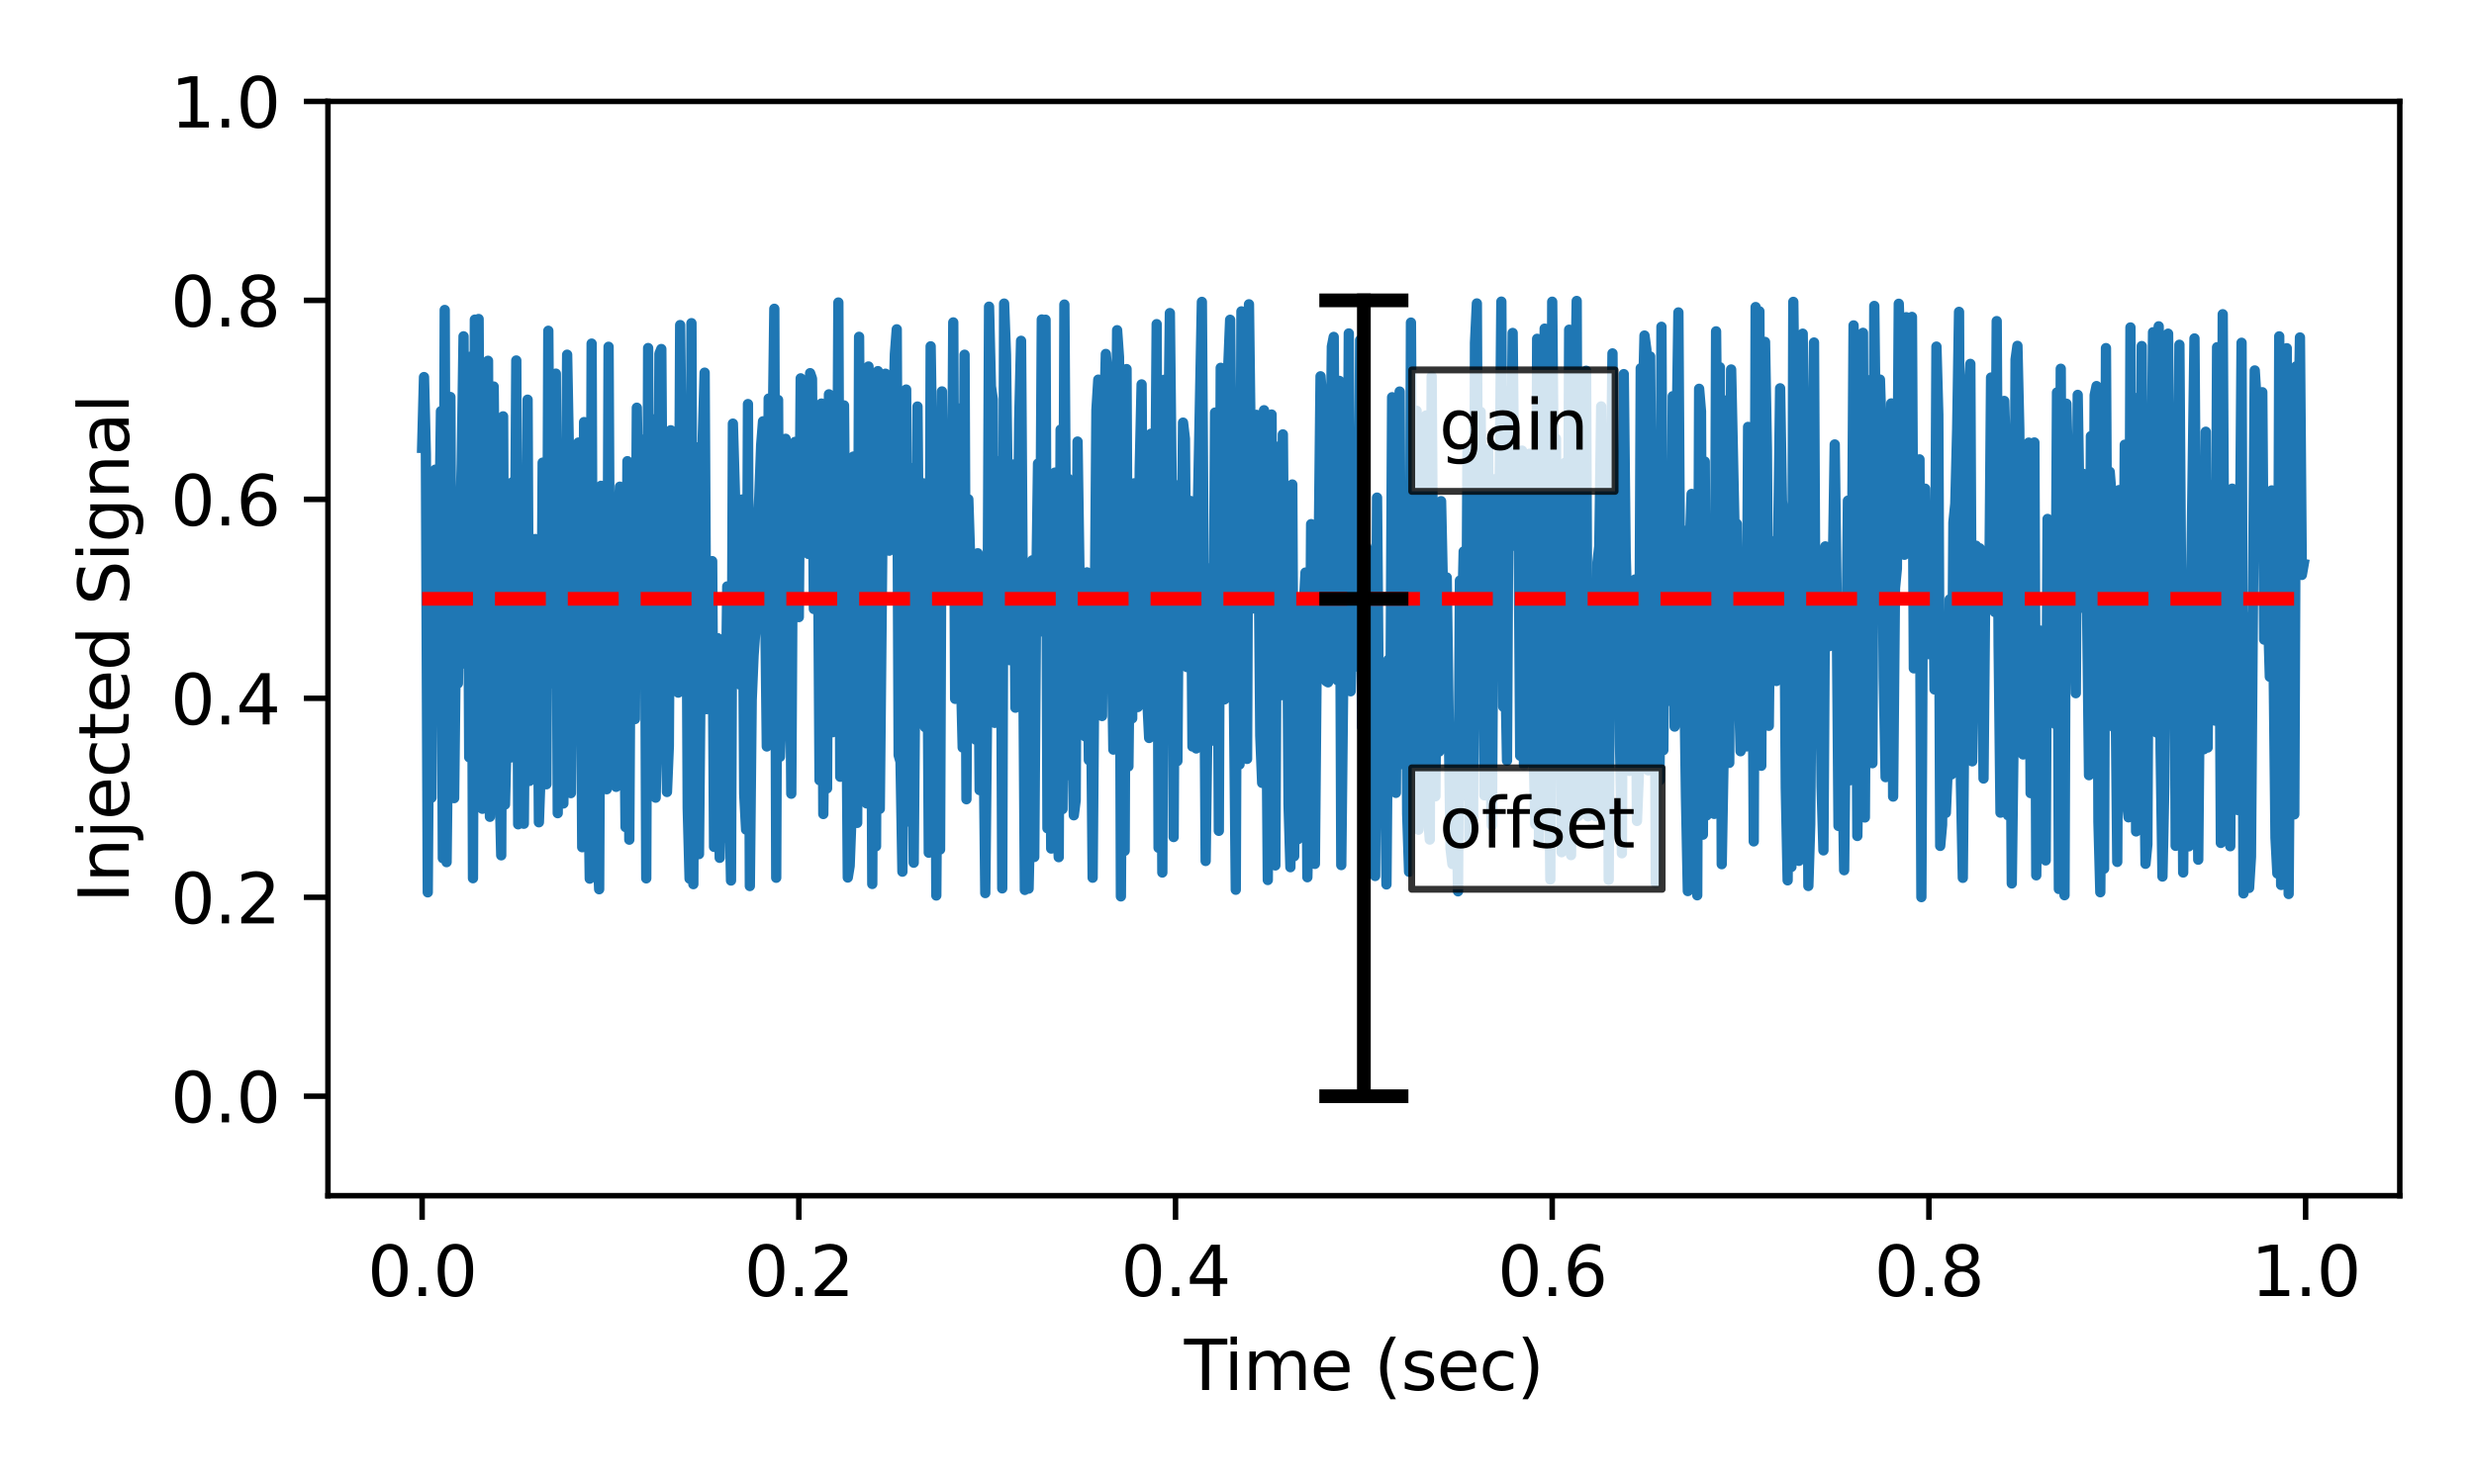 <?xml version="1.0" encoding="utf-8" standalone="no"?>
<!DOCTYPE svg PUBLIC "-//W3C//DTD SVG 1.1//EN"
  "http://www.w3.org/Graphics/SVG/1.1/DTD/svg11.dtd">
<svg xmlns:xlink="http://www.w3.org/1999/xlink" width="360pt" height="216pt" viewBox="0 0 360 216" xmlns="http://www.w3.org/2000/svg" version="1.1">
 <defs>
  <style type="text/css">*{stroke-linejoin: round; stroke-linecap: butt}</style>
 </defs>
 <g id="figure_1">
  <g id="patch_1">
   <path d="M 0 216 
L 360 216 
L 360 0 
L 0 0 
z
" style="fill: #ffffff"/>
  </g>
  <g id="axes_1">
   <g id="patch_2">
    <path d="M 47.72 174.04 
L 349.2 174.04 
L 349.2 14.76 
L 47.72 14.76 
z
" style="fill: #ffffff"/>
   </g>
   <g id="matplotlib.axis_1">
    <g id="xtick_1">
     <g id="line2d_1">
      <defs>
       <path id="m8d9ecc8650" d="M 0 0 
L 0 3.5 
" style="stroke: #000000; stroke-width: 0.8"/>
      </defs>
      <g>
       <use xlink:href="#m8d9ecc8650" x="61.424" y="174.04" style="stroke: #000000; stroke-width: 0.8"/>
      </g>
     </g>
     <g id="text_1">
      <!-- 0.0 -->
      <g transform="translate(53.472 188.638) scale(0.1 -0.1)">
       <defs>
        <path id="DejaVuSans-30" d="M 2034 4250 
Q 1547 4250 1301 3770 
Q 1056 3291 1056 2328 
Q 1056 1369 1301 889 
Q 1547 409 2034 409 
Q 2525 409 2770 889 
Q 3016 1369 3016 2328 
Q 3016 3291 2770 3770 
Q 2525 4250 2034 4250 
z
M 2034 4750 
Q 2819 4750 3233 4129 
Q 3647 3509 3647 2328 
Q 3647 1150 3233 529 
Q 2819 -91 2034 -91 
Q 1250 -91 836 529 
Q 422 1150 422 2328 
Q 422 3509 836 4129 
Q 1250 4750 2034 4750 
z
" transform="scale(0.016)"/>
        <path id="DejaVuSans-2e" d="M 684 794 
L 1344 794 
L 1344 0 
L 684 0 
L 684 794 
z
" transform="scale(0.016)"/>
       </defs>
       <use xlink:href="#DejaVuSans-30"/>
       <use xlink:href="#DejaVuSans-2e" transform="translate(63.623 0)"/>
       <use xlink:href="#DejaVuSans-30" transform="translate(95.41 0)"/>
      </g>
     </g>
    </g>
    <g id="xtick_2">
     <g id="line2d_2">
      <g>
       <use xlink:href="#m8d9ecc8650" x="116.238" y="174.04" style="stroke: #000000; stroke-width: 0.8"/>
      </g>
     </g>
     <g id="text_2">
      <!-- 0.2 -->
      <g transform="translate(108.287 188.638) scale(0.1 -0.1)">
       <defs>
        <path id="DejaVuSans-32" d="M 1228 531 
L 3431 531 
L 3431 0 
L 469 0 
L 469 531 
Q 828 903 1448 1529 
Q 2069 2156 2228 2338 
Q 2531 2678 2651 2914 
Q 2772 3150 2772 3378 
Q 2772 3750 2511 3984 
Q 2250 4219 1831 4219 
Q 1534 4219 1204 4116 
Q 875 4013 500 3803 
L 500 4441 
Q 881 4594 1212 4672 
Q 1544 4750 1819 4750 
Q 2544 4750 2975 4387 
Q 3406 4025 3406 3419 
Q 3406 3131 3298 2873 
Q 3191 2616 2906 2266 
Q 2828 2175 2409 1742 
Q 1991 1309 1228 531 
z
" transform="scale(0.016)"/>
       </defs>
       <use xlink:href="#DejaVuSans-30"/>
       <use xlink:href="#DejaVuSans-2e" transform="translate(63.623 0)"/>
       <use xlink:href="#DejaVuSans-32" transform="translate(95.41 0)"/>
      </g>
     </g>
    </g>
    <g id="xtick_3">
     <g id="line2d_3">
      <g>
       <use xlink:href="#m8d9ecc8650" x="171.053" y="174.04" style="stroke: #000000; stroke-width: 0.8"/>
      </g>
     </g>
     <g id="text_3">
      <!-- 0.4 -->
      <g transform="translate(163.101 188.638) scale(0.1 -0.1)">
       <defs>
        <path id="DejaVuSans-34" d="M 2419 4116 
L 825 1625 
L 2419 1625 
L 2419 4116 
z
M 2253 4666 
L 3047 4666 
L 3047 1625 
L 3713 1625 
L 3713 1100 
L 3047 1100 
L 3047 0 
L 2419 0 
L 2419 1100 
L 313 1100 
L 313 1709 
L 2253 4666 
z
" transform="scale(0.016)"/>
       </defs>
       <use xlink:href="#DejaVuSans-30"/>
       <use xlink:href="#DejaVuSans-2e" transform="translate(63.623 0)"/>
       <use xlink:href="#DejaVuSans-34" transform="translate(95.41 0)"/>
      </g>
     </g>
    </g>
    <g id="xtick_4">
     <g id="line2d_4">
      <g>
       <use xlink:href="#m8d9ecc8650" x="225.867" y="174.04" style="stroke: #000000; stroke-width: 0.8"/>
      </g>
     </g>
     <g id="text_4">
      <!-- 0.6 -->
      <g transform="translate(217.916 188.638) scale(0.1 -0.1)">
       <defs>
        <path id="DejaVuSans-36" d="M 2113 2584 
Q 1688 2584 1439 2293 
Q 1191 2003 1191 1497 
Q 1191 994 1439 701 
Q 1688 409 2113 409 
Q 2538 409 2786 701 
Q 3034 994 3034 1497 
Q 3034 2003 2786 2293 
Q 2538 2584 2113 2584 
z
M 3366 4563 
L 3366 3988 
Q 3128 4100 2886 4159 
Q 2644 4219 2406 4219 
Q 1781 4219 1451 3797 
Q 1122 3375 1075 2522 
Q 1259 2794 1537 2939 
Q 1816 3084 2150 3084 
Q 2853 3084 3261 2657 
Q 3669 2231 3669 1497 
Q 3669 778 3244 343 
Q 2819 -91 2113 -91 
Q 1303 -91 875 529 
Q 447 1150 447 2328 
Q 447 3434 972 4092 
Q 1497 4750 2381 4750 
Q 2619 4750 2861 4703 
Q 3103 4656 3366 4563 
z
" transform="scale(0.016)"/>
       </defs>
       <use xlink:href="#DejaVuSans-30"/>
       <use xlink:href="#DejaVuSans-2e" transform="translate(63.623 0)"/>
       <use xlink:href="#DejaVuSans-36" transform="translate(95.41 0)"/>
      </g>
     </g>
    </g>
    <g id="xtick_5">
     <g id="line2d_5">
      <g>
       <use xlink:href="#m8d9ecc8650" x="280.682" y="174.04" style="stroke: #000000; stroke-width: 0.8"/>
      </g>
     </g>
     <g id="text_5">
      <!-- 0.8 -->
      <g transform="translate(272.73 188.638) scale(0.1 -0.1)">
       <defs>
        <path id="DejaVuSans-38" d="M 2034 2216 
Q 1584 2216 1326 1975 
Q 1069 1734 1069 1313 
Q 1069 891 1326 650 
Q 1584 409 2034 409 
Q 2484 409 2743 651 
Q 3003 894 3003 1313 
Q 3003 1734 2745 1975 
Q 2488 2216 2034 2216 
z
M 1403 2484 
Q 997 2584 770 2862 
Q 544 3141 544 3541 
Q 544 4100 942 4425 
Q 1341 4750 2034 4750 
Q 2731 4750 3128 4425 
Q 3525 4100 3525 3541 
Q 3525 3141 3298 2862 
Q 3072 2584 2669 2484 
Q 3125 2378 3379 2068 
Q 3634 1759 3634 1313 
Q 3634 634 3220 271 
Q 2806 -91 2034 -91 
Q 1263 -91 848 271 
Q 434 634 434 1313 
Q 434 1759 690 2068 
Q 947 2378 1403 2484 
z
M 1172 3481 
Q 1172 3119 1398 2916 
Q 1625 2713 2034 2713 
Q 2441 2713 2670 2916 
Q 2900 3119 2900 3481 
Q 2900 3844 2670 4047 
Q 2441 4250 2034 4250 
Q 1625 4250 1398 4047 
Q 1172 3844 1172 3481 
z
" transform="scale(0.016)"/>
       </defs>
       <use xlink:href="#DejaVuSans-30"/>
       <use xlink:href="#DejaVuSans-2e" transform="translate(63.623 0)"/>
       <use xlink:href="#DejaVuSans-38" transform="translate(95.41 0)"/>
      </g>
     </g>
    </g>
    <g id="xtick_6">
     <g id="line2d_6">
      <g>
       <use xlink:href="#m8d9ecc8650" x="335.496" y="174.04" style="stroke: #000000; stroke-width: 0.8"/>
      </g>
     </g>
     <g id="text_6">
      <!-- 1.0 -->
      <g transform="translate(327.545 188.638) scale(0.1 -0.1)">
       <defs>
        <path id="DejaVuSans-31" d="M 794 531 
L 1825 531 
L 1825 4091 
L 703 3866 
L 703 4441 
L 1819 4666 
L 2450 4666 
L 2450 531 
L 3481 531 
L 3481 0 
L 794 0 
L 794 531 
z
" transform="scale(0.016)"/>
       </defs>
       <use xlink:href="#DejaVuSans-31"/>
       <use xlink:href="#DejaVuSans-2e" transform="translate(63.623 0)"/>
       <use xlink:href="#DejaVuSans-30" transform="translate(95.41 0)"/>
      </g>
     </g>
    </g>
    <g id="text_7">
     <!-- Time (sec) -->
     <g transform="translate(172.305 202.317) scale(0.1 -0.1)">
      <defs>
       <path id="DejaVuSans-54" d="M -19 4666 
L 3928 4666 
L 3928 4134 
L 2272 4134 
L 2272 0 
L 1638 0 
L 1638 4134 
L -19 4134 
L -19 4666 
z
" transform="scale(0.016)"/>
       <path id="DejaVuSans-69" d="M 603 3500 
L 1178 3500 
L 1178 0 
L 603 0 
L 603 3500 
z
M 603 4863 
L 1178 4863 
L 1178 4134 
L 603 4134 
L 603 4863 
z
" transform="scale(0.016)"/>
       <path id="DejaVuSans-6d" d="M 3328 2828 
Q 3544 3216 3844 3400 
Q 4144 3584 4550 3584 
Q 5097 3584 5394 3201 
Q 5691 2819 5691 2113 
L 5691 0 
L 5113 0 
L 5113 2094 
Q 5113 2597 4934 2840 
Q 4756 3084 4391 3084 
Q 3944 3084 3684 2787 
Q 3425 2491 3425 1978 
L 3425 0 
L 2847 0 
L 2847 2094 
Q 2847 2600 2669 2842 
Q 2491 3084 2119 3084 
Q 1678 3084 1418 2786 
Q 1159 2488 1159 1978 
L 1159 0 
L 581 0 
L 581 3500 
L 1159 3500 
L 1159 2956 
Q 1356 3278 1631 3431 
Q 1906 3584 2284 3584 
Q 2666 3584 2933 3390 
Q 3200 3197 3328 2828 
z
" transform="scale(0.016)"/>
       <path id="DejaVuSans-65" d="M 3597 1894 
L 3597 1613 
L 953 1613 
Q 991 1019 1311 708 
Q 1631 397 2203 397 
Q 2534 397 2845 478 
Q 3156 559 3463 722 
L 3463 178 
Q 3153 47 2828 -22 
Q 2503 -91 2169 -91 
Q 1331 -91 842 396 
Q 353 884 353 1716 
Q 353 2575 817 3079 
Q 1281 3584 2069 3584 
Q 2775 3584 3186 3129 
Q 3597 2675 3597 1894 
z
M 3022 2063 
Q 3016 2534 2758 2815 
Q 2500 3097 2075 3097 
Q 1594 3097 1305 2825 
Q 1016 2553 972 2059 
L 3022 2063 
z
" transform="scale(0.016)"/>
       <path id="DejaVuSans-20" transform="scale(0.016)"/>
       <path id="DejaVuSans-28" d="M 1984 4856 
Q 1566 4138 1362 3434 
Q 1159 2731 1159 2009 
Q 1159 1288 1364 580 
Q 1569 -128 1984 -844 
L 1484 -844 
Q 1016 -109 783 600 
Q 550 1309 550 2009 
Q 550 2706 781 3412 
Q 1013 4119 1484 4856 
L 1984 4856 
z
" transform="scale(0.016)"/>
       <path id="DejaVuSans-73" d="M 2834 3397 
L 2834 2853 
Q 2591 2978 2328 3040 
Q 2066 3103 1784 3103 
Q 1356 3103 1142 2972 
Q 928 2841 928 2578 
Q 928 2378 1081 2264 
Q 1234 2150 1697 2047 
L 1894 2003 
Q 2506 1872 2764 1633 
Q 3022 1394 3022 966 
Q 3022 478 2636 193 
Q 2250 -91 1575 -91 
Q 1294 -91 989 -36 
Q 684 19 347 128 
L 347 722 
Q 666 556 975 473 
Q 1284 391 1588 391 
Q 1994 391 2212 530 
Q 2431 669 2431 922 
Q 2431 1156 2273 1281 
Q 2116 1406 1581 1522 
L 1381 1569 
Q 847 1681 609 1914 
Q 372 2147 372 2553 
Q 372 3047 722 3315 
Q 1072 3584 1716 3584 
Q 2034 3584 2315 3537 
Q 2597 3491 2834 3397 
z
" transform="scale(0.016)"/>
       <path id="DejaVuSans-63" d="M 3122 3366 
L 3122 2828 
Q 2878 2963 2633 3030 
Q 2388 3097 2138 3097 
Q 1578 3097 1268 2742 
Q 959 2388 959 1747 
Q 959 1106 1268 751 
Q 1578 397 2138 397 
Q 2388 397 2633 464 
Q 2878 531 3122 666 
L 3122 134 
Q 2881 22 2623 -34 
Q 2366 -91 2075 -91 
Q 1284 -91 818 406 
Q 353 903 353 1747 
Q 353 2603 823 3093 
Q 1294 3584 2113 3584 
Q 2378 3584 2631 3529 
Q 2884 3475 3122 3366 
z
" transform="scale(0.016)"/>
       <path id="DejaVuSans-29" d="M 513 4856 
L 1013 4856 
Q 1481 4119 1714 3412 
Q 1947 2706 1947 2009 
Q 1947 1309 1714 600 
Q 1481 -109 1013 -844 
L 513 -844 
Q 928 -128 1133 580 
Q 1338 1288 1338 2009 
Q 1338 2731 1133 3434 
Q 928 4138 513 4856 
z
" transform="scale(0.016)"/>
      </defs>
      <use xlink:href="#DejaVuSans-54"/>
      <use xlink:href="#DejaVuSans-69" transform="translate(57.959 0)"/>
      <use xlink:href="#DejaVuSans-6d" transform="translate(85.742 0)"/>
      <use xlink:href="#DejaVuSans-65" transform="translate(183.154 0)"/>
      <use xlink:href="#DejaVuSans-20" transform="translate(244.678 0)"/>
      <use xlink:href="#DejaVuSans-28" transform="translate(276.465 0)"/>
      <use xlink:href="#DejaVuSans-73" transform="translate(315.479 0)"/>
      <use xlink:href="#DejaVuSans-65" transform="translate(367.578 0)"/>
      <use xlink:href="#DejaVuSans-63" transform="translate(429.102 0)"/>
      <use xlink:href="#DejaVuSans-29" transform="translate(484.082 0)"/>
     </g>
    </g>
   </g>
   <g id="matplotlib.axis_2">
    <g id="ytick_1">
     <g id="line2d_7">
      <defs>
       <path id="m5347bf9ef3" d="M 0 0 
L -3.5 0 
" style="stroke: #000000; stroke-width: 0.8"/>
      </defs>
      <g>
       <use xlink:href="#m5347bf9ef3" x="47.72" y="159.56" style="stroke: #000000; stroke-width: 0.8"/>
      </g>
     </g>
     <g id="text_8">
      <!-- 0.0 -->
      <g transform="translate(24.817 163.359) scale(0.1 -0.1)">
       <use xlink:href="#DejaVuSans-30"/>
       <use xlink:href="#DejaVuSans-2e" transform="translate(63.623 0)"/>
       <use xlink:href="#DejaVuSans-30" transform="translate(95.41 0)"/>
      </g>
     </g>
    </g>
    <g id="ytick_2">
     <g id="line2d_8">
      <g>
       <use xlink:href="#m5347bf9ef3" x="47.72" y="130.6" style="stroke: #000000; stroke-width: 0.8"/>
      </g>
     </g>
     <g id="text_9">
      <!-- 0.2 -->
      <g transform="translate(24.817 134.399) scale(0.1 -0.1)">
       <use xlink:href="#DejaVuSans-30"/>
       <use xlink:href="#DejaVuSans-2e" transform="translate(63.623 0)"/>
       <use xlink:href="#DejaVuSans-32" transform="translate(95.41 0)"/>
      </g>
     </g>
    </g>
    <g id="ytick_3">
     <g id="line2d_9">
      <g>
       <use xlink:href="#m5347bf9ef3" x="47.72" y="101.64" style="stroke: #000000; stroke-width: 0.8"/>
      </g>
     </g>
     <g id="text_10">
      <!-- 0.4 -->
      <g transform="translate(24.817 105.439) scale(0.1 -0.1)">
       <use xlink:href="#DejaVuSans-30"/>
       <use xlink:href="#DejaVuSans-2e" transform="translate(63.623 0)"/>
       <use xlink:href="#DejaVuSans-34" transform="translate(95.41 0)"/>
      </g>
     </g>
    </g>
    <g id="ytick_4">
     <g id="line2d_10">
      <g>
       <use xlink:href="#m5347bf9ef3" x="47.72" y="72.68" style="stroke: #000000; stroke-width: 0.8"/>
      </g>
     </g>
     <g id="text_11">
      <!-- 0.6 -->
      <g transform="translate(24.817 76.479) scale(0.1 -0.1)">
       <use xlink:href="#DejaVuSans-30"/>
       <use xlink:href="#DejaVuSans-2e" transform="translate(63.623 0)"/>
       <use xlink:href="#DejaVuSans-36" transform="translate(95.41 0)"/>
      </g>
     </g>
    </g>
    <g id="ytick_5">
     <g id="line2d_11">
      <g>
       <use xlink:href="#m5347bf9ef3" x="47.72" y="43.72" style="stroke: #000000; stroke-width: 0.8"/>
      </g>
     </g>
     <g id="text_12">
      <!-- 0.8 -->
      <g transform="translate(24.817 47.519) scale(0.1 -0.1)">
       <use xlink:href="#DejaVuSans-30"/>
       <use xlink:href="#DejaVuSans-2e" transform="translate(63.623 0)"/>
       <use xlink:href="#DejaVuSans-38" transform="translate(95.41 0)"/>
      </g>
     </g>
    </g>
    <g id="ytick_6">
     <g id="line2d_12">
      <g>
       <use xlink:href="#m5347bf9ef3" x="47.72" y="14.76" style="stroke: #000000; stroke-width: 0.8"/>
      </g>
     </g>
     <g id="text_13">
      <!-- 1.0 -->
      <g transform="translate(24.817 18.559) scale(0.1 -0.1)">
       <use xlink:href="#DejaVuSans-31"/>
       <use xlink:href="#DejaVuSans-2e" transform="translate(63.623 0)"/>
       <use xlink:href="#DejaVuSans-30" transform="translate(95.41 0)"/>
      </g>
     </g>
    </g>
    <g id="text_14">
     <!-- Injected Signal -->
     <g transform="translate(18.737 131.418) rotate(-90) scale(0.1 -0.1)">
      <defs>
       <path id="DejaVuSans-49" d="M 628 4666 
L 1259 4666 
L 1259 0 
L 628 0 
L 628 4666 
z
" transform="scale(0.016)"/>
       <path id="DejaVuSans-6e" d="M 3513 2113 
L 3513 0 
L 2938 0 
L 2938 2094 
Q 2938 2591 2744 2837 
Q 2550 3084 2163 3084 
Q 1697 3084 1428 2787 
Q 1159 2491 1159 1978 
L 1159 0 
L 581 0 
L 581 3500 
L 1159 3500 
L 1159 2956 
Q 1366 3272 1645 3428 
Q 1925 3584 2291 3584 
Q 2894 3584 3203 3211 
Q 3513 2838 3513 2113 
z
" transform="scale(0.016)"/>
       <path id="DejaVuSans-6a" d="M 603 3500 
L 1178 3500 
L 1178 -63 
Q 1178 -731 923 -1031 
Q 669 -1331 103 -1331 
L -116 -1331 
L -116 -844 
L 38 -844 
Q 366 -844 484 -692 
Q 603 -541 603 -63 
L 603 3500 
z
M 603 4863 
L 1178 4863 
L 1178 4134 
L 603 4134 
L 603 4863 
z
" transform="scale(0.016)"/>
       <path id="DejaVuSans-74" d="M 1172 4494 
L 1172 3500 
L 2356 3500 
L 2356 3053 
L 1172 3053 
L 1172 1153 
Q 1172 725 1289 603 
Q 1406 481 1766 481 
L 2356 481 
L 2356 0 
L 1766 0 
Q 1100 0 847 248 
Q 594 497 594 1153 
L 594 3053 
L 172 3053 
L 172 3500 
L 594 3500 
L 594 4494 
L 1172 4494 
z
" transform="scale(0.016)"/>
       <path id="DejaVuSans-64" d="M 2906 2969 
L 2906 4863 
L 3481 4863 
L 3481 0 
L 2906 0 
L 2906 525 
Q 2725 213 2448 61 
Q 2172 -91 1784 -91 
Q 1150 -91 751 415 
Q 353 922 353 1747 
Q 353 2572 751 3078 
Q 1150 3584 1784 3584 
Q 2172 3584 2448 3432 
Q 2725 3281 2906 2969 
z
M 947 1747 
Q 947 1113 1208 752 
Q 1469 391 1925 391 
Q 2381 391 2643 752 
Q 2906 1113 2906 1747 
Q 2906 2381 2643 2742 
Q 2381 3103 1925 3103 
Q 1469 3103 1208 2742 
Q 947 2381 947 1747 
z
" transform="scale(0.016)"/>
       <path id="DejaVuSans-53" d="M 3425 4513 
L 3425 3897 
Q 3066 4069 2747 4153 
Q 2428 4238 2131 4238 
Q 1616 4238 1336 4038 
Q 1056 3838 1056 3469 
Q 1056 3159 1242 3001 
Q 1428 2844 1947 2747 
L 2328 2669 
Q 3034 2534 3370 2195 
Q 3706 1856 3706 1288 
Q 3706 609 3251 259 
Q 2797 -91 1919 -91 
Q 1588 -91 1214 -16 
Q 841 59 441 206 
L 441 856 
Q 825 641 1194 531 
Q 1563 422 1919 422 
Q 2459 422 2753 634 
Q 3047 847 3047 1241 
Q 3047 1584 2836 1778 
Q 2625 1972 2144 2069 
L 1759 2144 
Q 1053 2284 737 2584 
Q 422 2884 422 3419 
Q 422 4038 858 4394 
Q 1294 4750 2059 4750 
Q 2388 4750 2728 4690 
Q 3069 4631 3425 4513 
z
" transform="scale(0.016)"/>
       <path id="DejaVuSans-67" d="M 2906 1791 
Q 2906 2416 2648 2759 
Q 2391 3103 1925 3103 
Q 1463 3103 1205 2759 
Q 947 2416 947 1791 
Q 947 1169 1205 825 
Q 1463 481 1925 481 
Q 2391 481 2648 825 
Q 2906 1169 2906 1791 
z
M 3481 434 
Q 3481 -459 3084 -895 
Q 2688 -1331 1869 -1331 
Q 1566 -1331 1297 -1286 
Q 1028 -1241 775 -1147 
L 775 -588 
Q 1028 -725 1275 -790 
Q 1522 -856 1778 -856 
Q 2344 -856 2625 -561 
Q 2906 -266 2906 331 
L 2906 616 
Q 2728 306 2450 153 
Q 2172 0 1784 0 
Q 1141 0 747 490 
Q 353 981 353 1791 
Q 353 2603 747 3093 
Q 1141 3584 1784 3584 
Q 2172 3584 2450 3431 
Q 2728 3278 2906 2969 
L 2906 3500 
L 3481 3500 
L 3481 434 
z
" transform="scale(0.016)"/>
       <path id="DejaVuSans-61" d="M 2194 1759 
Q 1497 1759 1228 1600 
Q 959 1441 959 1056 
Q 959 750 1161 570 
Q 1363 391 1709 391 
Q 2188 391 2477 730 
Q 2766 1069 2766 1631 
L 2766 1759 
L 2194 1759 
z
M 3341 1997 
L 3341 0 
L 2766 0 
L 2766 531 
Q 2569 213 2275 61 
Q 1981 -91 1556 -91 
Q 1019 -91 701 211 
Q 384 513 384 1019 
Q 384 1609 779 1909 
Q 1175 2209 1959 2209 
L 2766 2209 
L 2766 2266 
Q 2766 2663 2505 2880 
Q 2244 3097 1772 3097 
Q 1472 3097 1187 3025 
Q 903 2953 641 2809 
L 641 3341 
Q 956 3463 1253 3523 
Q 1550 3584 1831 3584 
Q 2591 3584 2966 3190 
Q 3341 2797 3341 1997 
z
" transform="scale(0.016)"/>
       <path id="DejaVuSans-6c" d="M 603 4863 
L 1178 4863 
L 1178 0 
L 603 0 
L 603 4863 
z
" transform="scale(0.016)"/>
      </defs>
      <use xlink:href="#DejaVuSans-49"/>
      <use xlink:href="#DejaVuSans-6e" transform="translate(29.492 0)"/>
      <use xlink:href="#DejaVuSans-6a" transform="translate(92.871 0)"/>
      <use xlink:href="#DejaVuSans-65" transform="translate(120.654 0)"/>
      <use xlink:href="#DejaVuSans-63" transform="translate(182.178 0)"/>
      <use xlink:href="#DejaVuSans-74" transform="translate(237.158 0)"/>
      <use xlink:href="#DejaVuSans-65" transform="translate(276.367 0)"/>
      <use xlink:href="#DejaVuSans-64" transform="translate(337.891 0)"/>
      <use xlink:href="#DejaVuSans-20" transform="translate(401.367 0)"/>
      <use xlink:href="#DejaVuSans-53" transform="translate(433.154 0)"/>
      <use xlink:href="#DejaVuSans-69" transform="translate(496.631 0)"/>
      <use xlink:href="#DejaVuSans-67" transform="translate(524.414 0)"/>
      <use xlink:href="#DejaVuSans-6e" transform="translate(587.891 0)"/>
      <use xlink:href="#DejaVuSans-61" transform="translate(651.27 0)"/>
      <use xlink:href="#DejaVuSans-6c" transform="translate(712.549 0)"/>
     </g>
    </g>
   </g>
   <g id="line2d_13">
    <path d="M 61.424 65.192 
L 61.698 54.883 
L 61.972 66.169 
L 62.246 129.883 
L 62.52 90.247 
L 62.794 116.109 
L 63.068 69.935 
L 63.342 68.362 
L 63.616 93.862 
L 63.89 80.382 
L 64.164 59.852 
L 64.438 124.911 
L 64.713 45.115 
L 64.987 125.487 
L 65.261 100.836 
L 65.535 57.783 
L 65.809 112.979 
L 66.083 116.174 
L 66.357 91.603 
L 66.631 99.477 
L 66.905 79.101 
L 67.179 67.584 
L 67.453 48.953 
L 67.727 96.639 
L 68.001 56.986 
L 68.275 110.226 
L 68.55 51.885 
L 68.824 127.826 
L 69.098 46.522 
L 69.372 82.002 
L 69.646 46.43 
L 69.92 97.244 
L 70.194 117.72 
L 70.468 78.286 
L 70.742 55.081 
L 71.016 52.511 
L 71.29 118.887 
L 71.564 104.542 
L 71.838 56.26 
L 72.387 116.652 
L 72.661 112.772 
L 72.935 124.495 
L 73.209 60.599 
L 73.483 117.107 
L 74.031 94.894 
L 74.305 110.262 
L 74.579 70.173 
L 74.853 95.264 
L 75.127 52.468 
L 75.401 119.98 
L 75.675 105.874 
L 75.949 118.192 
L 76.224 119.9 
L 76.772 58.175 
L 77.046 113.669 
L 77.32 103.968 
L 77.594 110.405 
L 77.868 78.455 
L 78.142 80.078 
L 78.416 119.686 
L 78.69 111.928 
L 78.964 67.337 
L 79.238 85.854 
L 79.512 114.154 
L 79.787 48.144 
L 80.061 86.186 
L 80.335 95.195 
L 80.609 99.525 
L 80.883 54.383 
L 81.157 118.36 
L 81.431 68.515 
L 81.705 102.621 
L 81.979 116.947 
L 82.527 51.626 
L 82.801 66.453 
L 83.075 115.442 
L 83.349 76.284 
L 83.624 105.11 
L 84.172 64.415 
L 84.446 80.792 
L 84.72 123.316 
L 84.994 61.434 
L 85.268 99.231 
L 85.542 108.528 
L 85.816 127.89 
L 86.09 50.011 
L 86.364 126.66 
L 86.638 127.16 
L 86.912 122.875 
L 87.186 129.433 
L 87.461 70.71 
L 87.735 100.121 
L 88.009 83.469 
L 88.283 114.878 
L 88.557 50.473 
L 88.831 104.454 
L 89.105 112.44 
L 89.379 86.168 
L 89.653 114.527 
L 89.927 77.379 
L 90.201 70.839 
L 90.475 92.355 
L 90.749 94.454 
L 91.023 120.378 
L 91.298 67.123 
L 91.572 122.216 
L 91.846 73.927 
L 92.394 104.665 
L 92.668 59.343 
L 92.942 76.431 
L 93.216 73.519 
L 93.49 83.676 
L 93.764 63.942 
L 94.038 127.847 
L 94.312 50.657 
L 94.586 107.028 
L 94.861 73.519 
L 95.135 61.039 
L 95.409 116.103 
L 95.683 102.525 
L 95.957 51.467 
L 96.231 50.801 
L 96.505 90.838 
L 96.779 90.145 
L 97.053 115.274 
L 97.327 108.612 
L 97.601 62.626 
L 97.875 82.864 
L 98.149 90.082 
L 98.423 87.272 
L 98.698 100.812 
L 98.972 47.312 
L 99.52 97.922 
L 99.794 63.767 
L 100.068 117.547 
L 100.342 127.889 
L 100.616 47.036 
L 100.89 128.691 
L 101.164 65.047 
L 101.438 124.35 
L 101.712 124.319 
L 102.26 63.765 
L 102.535 54.241 
L 102.809 103.217 
L 103.083 87.361 
L 103.357 87.629 
L 103.631 81.672 
L 103.905 123.265 
L 104.179 116.865 
L 104.453 92.893 
L 104.727 124.859 
L 105.001 107.29 
L 105.275 121.959 
L 105.549 107.225 
L 105.823 85.358 
L 106.097 113.726 
L 106.372 128.164 
L 106.646 61.659 
L 107.194 80.418 
L 107.742 99.682 
L 108.016 72.697 
L 108.29 115.542 
L 108.564 120.752 
L 108.838 58.811 
L 109.112 128.965 
L 109.386 101.864 
L 109.66 95.378 
L 109.935 91.564 
L 110.209 77.478 
L 110.483 72.362 
L 110.757 64.825 
L 111.031 61.325 
L 111.579 108.651 
L 111.853 58.014 
L 112.127 86.808 
L 112.675 44.944 
L 112.949 127.759 
L 113.223 58.211 
L 113.497 110.153 
L 114.046 95.519 
L 114.32 63.867 
L 114.594 75.738 
L 114.868 77.729 
L 115.142 115.526 
L 115.416 68.689 
L 115.69 64.318 
L 115.964 88.729 
L 116.238 89.823 
L 116.512 55.067 
L 117.06 78.037 
L 117.334 65.869 
L 117.609 80.62 
L 117.883 54.314 
L 118.157 55.115 
L 118.431 88.643 
L 118.705 72.311 
L 118.979 70.591 
L 119.253 113.559 
L 119.527 58.739 
L 119.801 118.483 
L 120.075 93.659 
L 120.349 114.755 
L 120.623 57.395 
L 120.897 94.424 
L 121.171 106.57 
L 121.72 94.669 
L 121.994 44.03 
L 122.268 113.058 
L 122.542 112.204 
L 122.816 59.009 
L 123.364 127.727 
L 123.638 126.035 
L 123.912 118.74 
L 124.186 66.452 
L 124.46 67.8 
L 124.734 119.776 
L 125.009 49.022 
L 125.283 91.251 
L 125.831 75.481 
L 126.105 116.936 
L 126.379 53.341 
L 126.653 71.092 
L 126.927 128.664 
L 127.201 62.483 
L 127.475 123.181 
L 127.749 54.015 
L 128.023 117.728 
L 128.571 60.552 
L 128.846 54.394 
L 129.12 55.404 
L 129.394 80.154 
L 129.668 72.315 
L 130.216 51.555 
L 130.49 47.933 
L 130.764 109.912 
L 131.038 110.869 
L 131.312 126.872 
L 131.586 80.161 
L 131.86 56.699 
L 132.134 119.567 
L 132.408 68.08 
L 132.957 125.569 
L 133.505 59.171 
L 133.779 88.955 
L 134.053 96.916 
L 134.327 70.345 
L 134.601 105.84 
L 134.875 77.6 
L 135.149 124.115 
L 135.423 50.405 
L 135.697 68.401 
L 135.971 65.239 
L 136.245 130.343 
L 136.52 89.494 
L 136.794 123.65 
L 137.068 56.971 
L 137.342 80.379 
L 137.89 69.352 
L 138.164 70.979 
L 138.438 87.041 
L 138.712 46.926 
L 138.986 101.719 
L 139.26 59.399 
L 139.534 92.322 
L 139.808 97.417 
L 140.083 108.805 
L 140.357 51.631 
L 140.631 116.33 
L 140.905 72.666 
L 142.001 107.669 
L 142.275 80.528 
L 142.549 115.005 
L 142.823 94.965 
L 143.097 105.121 
L 143.371 129.99 
L 143.645 102.599 
L 143.92 44.635 
L 144.194 56.227 
L 144.468 58.129 
L 144.742 105.214 
L 145.016 97.601 
L 145.29 101.222 
L 145.564 67.066 
L 145.838 129.305 
L 146.112 44.187 
L 146.386 51.643 
L 146.934 96.084 
L 147.208 85.753 
L 147.482 67.608 
L 147.757 103.006 
L 148.031 88.831 
L 148.305 61.222 
L 148.579 49.606 
L 149.127 129.531 
L 149.401 105.485 
L 149.675 129.344 
L 149.949 116.623 
L 150.223 81.553 
L 150.497 124.737 
L 150.771 86.874 
L 151.045 67.47 
L 151.319 91.192 
L 151.594 46.502 
L 151.868 91.986 
L 152.142 46.535 
L 152.416 120.557 
L 152.69 81.152 
L 152.964 123.51 
L 153.238 78.473 
L 153.512 68.786 
L 153.786 117.825 
L 154.06 124.764 
L 154.334 62.532 
L 154.608 117.767 
L 154.882 44.329 
L 155.157 83.921 
L 155.431 69.669 
L 155.705 112.886 
L 155.979 105.439 
L 156.253 118.668 
L 156.527 116.476 
L 156.801 64.27 
L 157.349 102.057 
L 157.623 92.407 
L 157.897 107.184 
L 158.171 83.308 
L 158.445 110.635 
L 158.719 97.543 
L 158.994 127.751 
L 159.542 59.695 
L 159.816 55.258 
L 160.09 70.756 
L 160.364 104.219 
L 160.638 62.468 
L 160.912 51.519 
L 161.186 54.853 
L 161.46 92.636 
L 161.734 90.583 
L 162.008 109.11 
L 162.556 48.061 
L 162.831 51.998 
L 163.105 130.472 
L 163.379 82.238 
L 163.653 123.843 
L 163.927 53.717 
L 164.201 111.551 
L 164.475 86.375 
L 164.749 104.559 
L 165.023 70.351 
L 165.297 77.571 
L 165.571 102.91 
L 165.845 68.114 
L 166.119 55.95 
L 166.393 102.317 
L 166.668 72.195 
L 166.942 101.835 
L 167.216 107.416 
L 167.49 63.131 
L 167.764 99.037 
L 168.038 82.209 
L 168.312 47.179 
L 168.586 123.4 
L 168.86 74.515 
L 169.134 127 
L 169.408 55.285 
L 169.682 83.747 
L 169.956 68.22 
L 170.231 45.571 
L 170.505 71.39 
L 170.779 121.833 
L 171.053 70.609 
L 171.327 110.769 
L 171.601 75.91 
L 171.875 89.759 
L 172.149 61.512 
L 172.423 63.882 
L 172.697 97.091 
L 172.971 94.693 
L 173.245 72.92 
L 173.519 108.655 
L 173.793 99.152 
L 174.068 108.941 
L 174.342 72.117 
L 174.89 43.939 
L 175.438 125.316 
L 175.986 82.723 
L 176.26 107.828 
L 176.534 104.179 
L 176.808 60.05 
L 177.082 68.939 
L 177.356 120.93 
L 177.63 53.534 
L 177.905 66.226 
L 178.179 101.797 
L 178.453 94.536 
L 178.727 53.368 
L 179.001 46.543 
L 179.823 129.506 
L 180.097 58.688 
L 180.371 111.267 
L 180.645 45.321 
L 180.919 104.441 
L 181.193 104.636 
L 181.467 110.462 
L 181.742 44.29 
L 182.29 88.565 
L 182.564 64.959 
L 182.838 60.382 
L 183.112 75.094 
L 183.386 107.075 
L 183.66 113.956 
L 183.934 59.709 
L 184.482 128.088 
L 184.756 81.223 
L 185.03 60.337 
L 185.305 120.292 
L 185.579 125.964 
L 185.853 71.973 
L 186.127 64.967 
L 186.401 101.193 
L 186.675 63.226 
L 186.949 95.761 
L 187.223 75.333 
L 187.497 117.003 
L 187.771 126.223 
L 188.045 70.52 
L 188.319 124.622 
L 188.593 90.309 
L 188.867 122.152 
L 189.142 113.272 
L 189.416 87.068 
L 189.69 88.45 
L 189.964 83.336 
L 190.238 127.683 
L 190.512 115.342 
L 190.786 76.291 
L 191.334 125.738 
L 191.608 94.893 
L 191.882 80.774 
L 192.156 54.769 
L 192.43 58.884 
L 192.704 57.765 
L 192.979 99.148 
L 193.253 99.315 
L 193.801 50.442 
L 194.075 49.038 
L 194.349 97.56 
L 194.623 99.013 
L 194.897 55.44 
L 195.171 125.914 
L 195.445 100.251 
L 195.719 60.439 
L 195.993 98.319 
L 196.267 48.532 
L 196.541 100.615 
L 196.816 87.159 
L 197.09 90.385 
L 197.364 88.903 
L 197.638 97.056 
L 197.912 49.504 
L 198.186 105.778 
L 198.46 83.334 
L 198.734 79.332 
L 199.008 80.1 
L 199.282 123.993 
L 199.556 105.455 
L 200.104 127.501 
L 200.379 72.427 
L 200.653 104.998 
L 200.927 99.367 
L 201.201 119.064 
L 201.475 108.323 
L 201.749 128.73 
L 202.023 96.037 
L 202.297 108.401 
L 202.571 57.816 
L 202.845 94.248 
L 203.119 115.402 
L 203.393 71.443 
L 203.667 56.99 
L 203.941 111.217 
L 204.49 76.754 
L 204.764 118.447 
L 205.038 126.887 
L 205.312 46.953 
L 205.586 94.62 
L 205.86 119.51 
L 206.134 59.792 
L 206.408 120.768 
L 206.682 102.051 
L 206.956 111.641 
L 207.23 70.171 
L 207.504 60.476 
L 207.778 118.585 
L 208.053 122.202 
L 208.327 54.772 
L 208.601 96.868 
L 208.875 115.903 
L 209.149 76.354 
L 209.423 109.39 
L 209.697 72.946 
L 210.245 98.532 
L 210.519 84.049 
L 211.067 123.469 
L 211.341 125.764 
L 211.615 113.808 
L 211.89 113.755 
L 212.164 129.732 
L 212.438 84.498 
L 212.712 92.096 
L 212.986 80.264 
L 213.26 115.831 
L 213.534 65.211 
L 213.808 122.166 
L 214.082 118.813 
L 214.356 119.105 
L 214.63 49.902 
L 214.904 44.165 
L 215.178 102.867 
L 215.453 59.942 
L 216.001 115.763 
L 216.275 105.786 
L 216.549 65.416 
L 216.823 111.285 
L 217.097 120.173 
L 217.371 74.662 
L 217.645 69.719 
L 217.919 76.114 
L 218.193 73.629 
L 218.467 43.902 
L 218.741 102.862 
L 219.015 95.854 
L 219.29 110.715 
L 219.564 56.863 
L 219.838 76.417 
L 220.112 48.462 
L 220.386 75.643 
L 220.66 79.567 
L 220.934 71.149 
L 221.208 109.996 
L 221.482 65.588 
L 221.756 111.364 
L 222.03 96.168 
L 222.304 71.198 
L 222.578 66.04 
L 222.852 69.676 
L 223.127 107.145 
L 223.401 119.961 
L 223.675 49.314 
L 223.949 122.596 
L 224.223 102.034 
L 224.497 111.941 
L 224.771 47.831 
L 225.045 81.916 
L 225.319 99.234 
L 225.593 128.014 
L 225.867 43.914 
L 226.141 74.298 
L 226.415 63.84 
L 226.689 112.29 
L 226.964 93.317 
L 227.238 124.044 
L 227.512 75.77 
L 227.786 67.317 
L 228.06 105.242 
L 228.334 47.989 
L 228.608 124.462 
L 229.156 61.343 
L 229.43 43.806 
L 229.704 118.753 
L 229.978 116.658 
L 230.252 67.356 
L 230.527 76.977 
L 230.801 53.964 
L 231.075 118.821 
L 231.623 92.993 
L 231.897 89.101 
L 232.171 118.794 
L 232.445 81.88 
L 232.719 79.455 
L 232.993 59.154 
L 233.267 109.329 
L 233.541 119.592 
L 233.815 74.156 
L 234.089 128.069 
L 234.364 73.449 
L 234.638 51.438 
L 234.912 90.443 
L 235.186 103.604 
L 235.46 73.774 
L 235.734 108.274 
L 236.008 124.197 
L 236.282 54.452 
L 236.556 80.587 
L 236.83 90.458 
L 237.104 112.203 
L 237.378 85.473 
L 237.652 108.242 
L 237.926 84.346 
L 238.201 119.491 
L 238.475 112.806 
L 238.749 53.601 
L 239.023 60.231 
L 239.297 48.838 
L 239.571 50.9 
L 239.845 112.126 
L 240.119 51.876 
L 240.393 87.602 
L 240.667 67.189 
L 240.941 128.561 
L 241.215 87.178 
L 241.489 113.596 
L 241.763 47.563 
L 242.038 109.183 
L 242.312 77.711 
L 242.86 99.953 
L 243.134 102.057 
L 243.408 57.67 
L 243.682 105.76 
L 243.956 64.324 
L 244.23 45.474 
L 244.504 89.284 
L 244.778 77.128 
L 245.326 115.92 
L 245.601 129.698 
L 245.875 79.822 
L 246.149 71.896 
L 246.423 112.209 
L 246.697 72.436 
L 246.971 130.31 
L 247.245 56.59 
L 247.519 59.869 
L 247.793 121.489 
L 248.067 67.178 
L 248.341 118.683 
L 248.889 81.132 
L 249.438 118.466 
L 249.712 48.228 
L 249.986 76.186 
L 250.26 53.446 
L 250.534 125.785 
L 250.808 110.232 
L 251.082 58.303 
L 251.356 70.19 
L 251.63 111.039 
L 251.904 53.779 
L 252.452 79.553 
L 252.726 76.231 
L 253 98.657 
L 253.275 109.346 
L 253.549 105.692 
L 253.823 107.711 
L 254.097 108.653 
L 254.371 62.137 
L 254.645 104.663 
L 254.919 73.541 
L 255.193 122.471 
L 255.467 44.691 
L 255.741 111.165 
L 256.015 45.31 
L 256.289 111.458 
L 256.563 61.605 
L 256.837 49.767 
L 257.112 65.438 
L 257.386 105.642 
L 257.66 78.711 
L 257.934 97.162 
L 258.208 86.574 
L 258.482 99.12 
L 259.03 56.518 
L 259.304 72.907 
L 259.578 75.984 
L 259.852 114.66 
L 260.126 128.136 
L 260.4 86.08 
L 260.675 126.182 
L 260.949 43.937 
L 261.223 65.327 
L 261.497 56.663 
L 261.771 125.298 
L 262.045 51.608 
L 262.319 48.567 
L 262.593 71.734 
L 262.867 82.74 
L 263.141 128.956 
L 263.415 119.974 
L 263.963 49.853 
L 264.237 104.887 
L 264.512 82.206 
L 264.786 88.468 
L 265.06 114.436 
L 265.334 123.777 
L 265.608 79.527 
L 265.882 90.866 
L 266.156 94.067 
L 266.43 85.786 
L 266.704 82.504 
L 266.978 64.69 
L 267.252 86.578 
L 267.526 120.219 
L 268.074 109.146 
L 268.349 126.66 
L 268.897 72.873 
L 269.171 113.576 
L 269.445 88.013 
L 269.719 47.363 
L 269.993 70.605 
L 270.267 121.677 
L 270.541 104.074 
L 271.089 48.444 
L 271.363 118.986 
L 271.637 74.375 
L 271.911 59.052 
L 272.186 55.29 
L 272.46 111.088 
L 272.734 44.529 
L 273.008 68.622 
L 273.282 81.058 
L 273.556 55.246 
L 273.83 63.817 
L 274.104 98.697 
L 274.378 113.116 
L 274.652 90.35 
L 274.926 87.223 
L 275.2 58.722 
L 275.474 115.944 
L 275.749 85.617 
L 276.023 82.753 
L 276.297 44.212 
L 276.571 53.197 
L 276.845 76.129 
L 277.119 80.749 
L 277.393 46.171 
L 277.667 59.269 
L 278.215 46.127 
L 278.489 97.282 
L 278.763 70.139 
L 279.037 75.95 
L 279.311 66.859 
L 279.586 130.578 
L 279.86 73.543 
L 280.134 71.128 
L 280.408 93.567 
L 280.682 95.219 
L 280.956 88.767 
L 281.23 74.606 
L 281.504 100.353 
L 281.778 50.449 
L 282.052 60.336 
L 282.326 123.125 
L 282.6 120.047 
L 282.874 92.382 
L 283.148 118.318 
L 283.423 111.899 
L 283.697 87.25 
L 283.971 112.713 
L 284.245 76.045 
L 284.519 73.321 
L 284.793 62.495 
L 285.067 45.391 
L 285.341 114.094 
L 285.615 127.772 
L 285.889 97.962 
L 286.163 100.067 
L 286.437 57.131 
L 286.711 52.964 
L 286.985 110.815 
L 287.26 88.618 
L 287.534 79.428 
L 287.808 91.334 
L 288.082 79.805 
L 288.356 83.49 
L 288.63 113.315 
L 288.904 83.119 
L 289.178 88.387 
L 289.452 87.599 
L 289.726 54.949 
L 290 86.78 
L 290.274 89.087 
L 290.548 46.737 
L 290.823 93.92 
L 291.097 118.286 
L 291.371 99.386 
L 291.645 58.359 
L 291.919 68.118 
L 292.193 118.662 
L 292.467 87.498 
L 292.741 128.588 
L 293.015 106.753 
L 293.289 52.319 
L 293.563 50.337 
L 293.837 62.506 
L 294.111 106.356 
L 294.385 109.814 
L 294.66 77.54 
L 294.934 72.407 
L 295.208 64.426 
L 295.482 115.442 
L 295.756 75.597 
L 296.03 64.402 
L 296.304 127.404 
L 296.578 92.637 
L 296.852 91.78 
L 297.126 117.491 
L 297.4 93.146 
L 297.674 125.237 
L 297.948 75.533 
L 298.222 101.627 
L 298.497 100.84 
L 298.771 90.583 
L 299.045 105.372 
L 299.319 57.119 
L 299.593 129.395 
L 299.867 53.67 
L 300.141 120.745 
L 300.415 130.301 
L 300.689 58.76 
L 301.511 93.378 
L 301.785 84.437 
L 302.059 100.897 
L 302.334 57.475 
L 302.608 74.897 
L 302.882 81.89 
L 303.156 68.979 
L 303.43 88.448 
L 303.704 89.148 
L 303.978 112.831 
L 304.252 63.483 
L 304.526 105.016 
L 304.8 57.514 
L 305.074 56.195 
L 305.348 119.584 
L 305.622 129.869 
L 305.897 94.475 
L 306.171 126.442 
L 306.445 50.667 
L 306.719 101.357 
L 306.993 68.674 
L 307.267 72.165 
L 307.541 105.814 
L 307.815 96.983 
L 308.089 125.45 
L 308.363 71.331 
L 308.637 79.046 
L 308.911 100.568 
L 309.185 64.727 
L 309.459 116.508 
L 309.734 118.964 
L 310.008 47.659 
L 310.282 108.941 
L 310.556 57.884 
L 310.83 121.017 
L 311.104 88.459 
L 311.378 104.523 
L 311.652 50.37 
L 311.926 104 
L 312.2 125.726 
L 312.474 122.884 
L 312.748 67.28 
L 313.022 76.146 
L 313.296 48.356 
L 313.571 66.444 
L 313.845 106.641 
L 314.119 47.496 
L 314.393 108.935 
L 314.667 127.582 
L 314.941 114.197 
L 315.489 48.566 
L 315.763 82.709 
L 316.037 62.94 
L 316.311 62.293 
L 316.585 123.113 
L 317.133 50.179 
L 317.682 126.995 
L 317.956 90.223 
L 318.23 117.972 
L 318.504 123.186 
L 318.778 89.342 
L 319.326 49.262 
L 319.874 125.132 
L 320.148 94.675 
L 320.696 109.054 
L 320.971 62.84 
L 321.245 108.808 
L 321.519 70.572 
L 321.793 90.696 
L 322.067 86.456 
L 322.341 104.891 
L 322.615 50.539 
L 322.889 71.908 
L 323.163 122.692 
L 323.437 45.737 
L 323.711 94.638 
L 323.985 107.971 
L 324.259 100.108 
L 324.533 123.173 
L 324.808 71.129 
L 325.082 79.616 
L 325.63 117.904 
L 326.178 49.889 
L 326.452 130.034 
L 326.726 103.052 
L 327 89.806 
L 327.274 129.241 
L 327.548 124.707 
L 328.096 53.918 
L 328.37 58.345 
L 328.645 67.775 
L 328.919 66.011 
L 329.193 57.086 
L 329.467 93.1 
L 329.741 79.475 
L 330.289 98.507 
L 330.563 71.381 
L 331.111 121.919 
L 331.385 127.138 
L 331.659 48.955 
L 331.933 128.805 
L 332.207 96.928 
L 332.482 82.81 
L 332.756 50.684 
L 333.03 130.123 
L 333.304 91.976 
L 333.578 81.339 
L 333.852 118.533 
L 334.126 53.322 
L 334.4 65.808 
L 334.674 49.118 
L 334.948 83.681 
L 335.222 82.097 
L 335.222 82.097 
" clip-path="url(#p1fb29d0d39)" style="fill: none; stroke: #1f77b4; stroke-width: 1.5; stroke-linecap: square"/>
   </g>
   <g id="line2d_14">
    <path d="M 61.424 87.16 
L 335.496 87.16 
" clip-path="url(#p1fb29d0d39)" style="fill: none; stroke-dasharray: 7.4,3.2; stroke-dashoffset: 0; stroke: #ff0000; stroke-width: 2"/>
   </g>
   <g id="line2d_15">
    <path d="M 192.979 87.16 
L 203.941 87.16 
" clip-path="url(#p1fb29d0d39)" style="fill: none; stroke: #000000; stroke-width: 2; stroke-linecap: square"/>
   </g>
   <g id="line2d_16">
    <path d="M 192.979 43.72 
L 203.941 43.72 
" clip-path="url(#p1fb29d0d39)" style="fill: none; stroke: #000000; stroke-width: 2; stroke-linecap: square"/>
   </g>
   <g id="line2d_17">
    <path d="M 198.46 87.16 
L 198.46 43.72 
" clip-path="url(#p1fb29d0d39)" style="fill: none; stroke: #000000; stroke-width: 2; stroke-linecap: square"/>
   </g>
   <g id="line2d_18">
    <path d="M 192.979 159.56 
L 203.941 159.56 
" clip-path="url(#p1fb29d0d39)" style="fill: none; stroke: #000000; stroke-width: 2; stroke-linecap: square"/>
   </g>
   <g id="line2d_19">
    <path d="M 198.46 159.56 
L 198.46 87.16 
" clip-path="url(#p1fb29d0d39)" style="fill: none; stroke: #000000; stroke-width: 2; stroke-linecap: square"/>
   </g>
   <g id="patch_3">
    <path d="M 47.72 174.04 
L 47.72 14.76 
" style="fill: none; stroke: #000000; stroke-width: 0.8; stroke-linejoin: miter; stroke-linecap: square"/>
   </g>
   <g id="patch_4">
    <path d="M 349.2 174.04 
L 349.2 14.76 
" style="fill: none; stroke: #000000; stroke-width: 0.8; stroke-linejoin: miter; stroke-linecap: square"/>
   </g>
   <g id="patch_5">
    <path d="M 47.72 174.04 
L 349.2 174.04 
" style="fill: none; stroke: #000000; stroke-width: 0.8; stroke-linejoin: miter; stroke-linecap: square"/>
   </g>
   <g id="patch_6">
    <path d="M 47.72 14.76 
L 349.2 14.76 
" style="fill: none; stroke: #000000; stroke-width: 0.8; stroke-linejoin: miter; stroke-linecap: square"/>
   </g>
   <g id="text_15">
    <g id="patch_7">
     <path d="M 205.423 71.52 
L 235.015 71.52 
L 235.015 53.842 
L 205.423 53.842 
z
" style="fill: #ffffff; opacity: 0.8; stroke: #000000; stroke-linejoin: miter"/>
    </g>
    <!-- gain -->
    <g transform="translate(209.423 65.44) scale(0.1 -0.1)">
     <use xlink:href="#DejaVuSans-67"/>
     <use xlink:href="#DejaVuSans-61" transform="translate(63.477 0)"/>
     <use xlink:href="#DejaVuSans-69" transform="translate(124.756 0)"/>
     <use xlink:href="#DejaVuSans-6e" transform="translate(152.539 0)"/>
    </g>
   </g>
   <g id="text_16">
    <g id="patch_8">
     <path d="M 205.423 129.44 
L 241.865 129.44 
L 241.865 111.762 
L 205.423 111.762 
z
" style="fill: #ffffff; opacity: 0.8; stroke: #000000; stroke-linejoin: miter"/>
    </g>
    <!-- offset -->
    <g transform="translate(209.423 123.36) scale(0.1 -0.1)">
     <defs>
      <path id="DejaVuSans-6f" d="M 1959 3097 
Q 1497 3097 1228 2736 
Q 959 2375 959 1747 
Q 959 1119 1226 758 
Q 1494 397 1959 397 
Q 2419 397 2687 759 
Q 2956 1122 2956 1747 
Q 2956 2369 2687 2733 
Q 2419 3097 1959 3097 
z
M 1959 3584 
Q 2709 3584 3137 3096 
Q 3566 2609 3566 1747 
Q 3566 888 3137 398 
Q 2709 -91 1959 -91 
Q 1206 -91 779 398 
Q 353 888 353 1747 
Q 353 2609 779 3096 
Q 1206 3584 1959 3584 
z
" transform="scale(0.016)"/>
      <path id="DejaVuSans-66" d="M 2375 4863 
L 2375 4384 
L 1825 4384 
Q 1516 4384 1395 4259 
Q 1275 4134 1275 3809 
L 1275 3500 
L 2222 3500 
L 2222 3053 
L 1275 3053 
L 1275 0 
L 697 0 
L 697 3053 
L 147 3053 
L 147 3500 
L 697 3500 
L 697 3744 
Q 697 4328 969 4595 
Q 1241 4863 1831 4863 
L 2375 4863 
z
" transform="scale(0.016)"/>
     </defs>
     <use xlink:href="#DejaVuSans-6f"/>
     <use xlink:href="#DejaVuSans-66" transform="translate(61.182 0)"/>
     <use xlink:href="#DejaVuSans-66" transform="translate(96.387 0)"/>
     <use xlink:href="#DejaVuSans-73" transform="translate(131.592 0)"/>
     <use xlink:href="#DejaVuSans-65" transform="translate(183.691 0)"/>
     <use xlink:href="#DejaVuSans-74" transform="translate(245.215 0)"/>
    </g>
   </g>
  </g>
 </g>
 <defs>
  <clipPath id="p1fb29d0d39">
   <rect x="47.72" y="14.76" width="301.48" height="159.28"/>
  </clipPath>
 </defs>
</svg>

